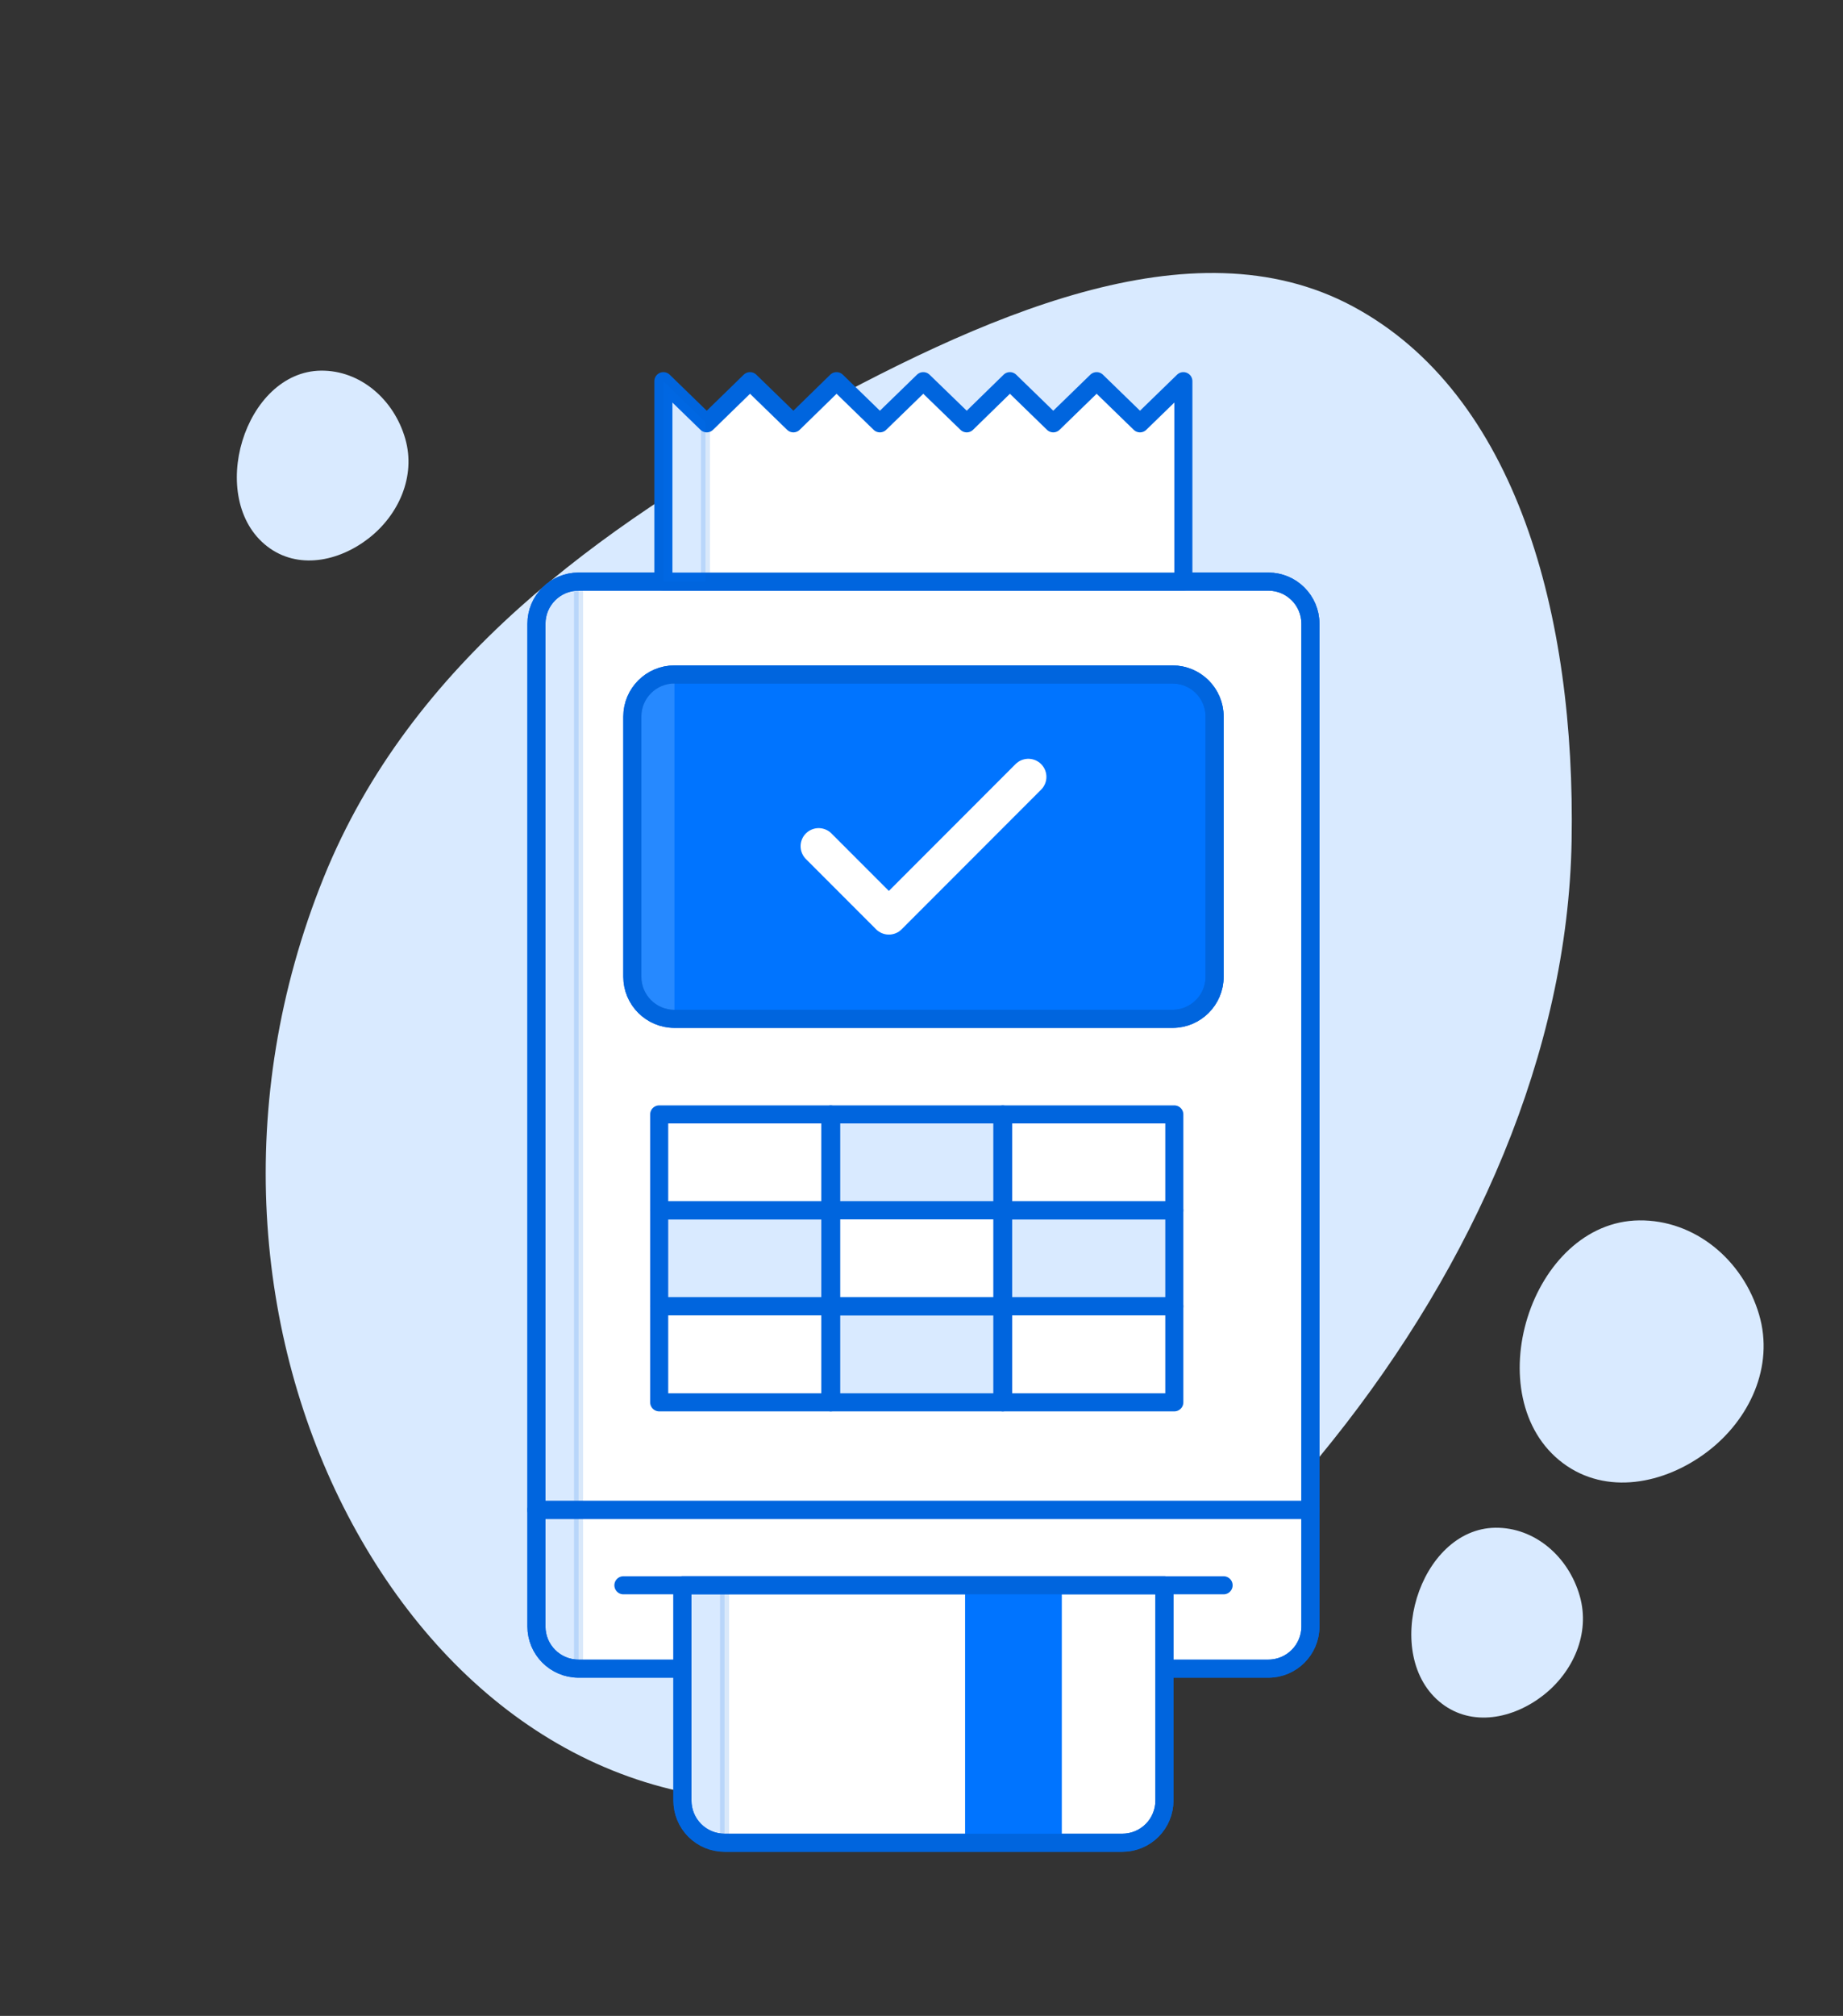 <svg width="204" height="223" viewBox="0 0 204 223" fill="none" xmlns="http://www.w3.org/2000/svg">
<rect x="0" y="0" width="204" height="223" fill="#333333" stroke="none"/>
<path fill-rule="evenodd" clip-rule="evenodd" d="M149.712 33.875C167.9 43.607 174.402 68.123 173.96 93.04C173.545 116.421 163.122 139.84 147.486 159.392C131.167 179.799 110.749 197.47 89.145 199.101C66.779 200.789 48.805 187.358 38.493 167.62C28.241 147.995 25.736 122.021 35.835 97.06C45.488 73.201 66.596 58.276 87.404 46.73C108.536 35.005 131.915 24.353 149.712 33.875Z" fill="#D9EAFF"/>
<g clip-path="url(#clip0_23532_144409)">
<path d="M140.388 64.338H64.039C61.465 64.338 59.379 66.426 59.379 69.001V179.924C59.379 182.499 61.465 184.587 64.039 184.587H140.388C142.962 184.587 145.049 182.499 145.049 179.924V69.001C145.049 66.426 142.962 64.338 140.388 64.338Z" fill="white" stroke="#0065DE" stroke-width="2" stroke-linecap="round" stroke-linejoin="round"/>
<path opacity="0.15" d="M64.039 64.314V184.587C62.803 184.587 61.618 184.095 60.744 183.221C59.87 182.346 59.379 181.16 59.379 179.924V68.978C59.379 67.741 59.87 66.555 60.744 65.68C61.618 64.806 62.803 64.314 64.039 64.314Z" fill="#0074FF" stroke="#0065DE" stroke-linecap="round" stroke-linejoin="round"/>
<path d="M59.379 167.031H145.049" stroke="#0065DE" stroke-width="2" stroke-linecap="round" stroke-linejoin="round"/>
<path d="M91.909 123.279H72.965V133.899H91.909V123.279Z" fill="white" stroke="#0065DE" stroke-width="2" stroke-linecap="round" stroke-linejoin="round"/>
<path d="M110.948 123.279H92.004V133.899H110.948V123.279Z" fill="#0074FF" fill-opacity="0.15" stroke="#0065DE" stroke-width="2" stroke-linecap="round" stroke-linejoin="round"/>
<path d="M129.984 123.279H111.039V133.899H129.984V123.279Z" fill="white" stroke="#0065DE" stroke-width="2" stroke-linecap="round" stroke-linejoin="round"/>
<path d="M91.909 133.889H72.965V144.509H91.909V133.889Z" fill="#0074FF" fill-opacity="0.15" stroke="#0065DE" stroke-width="2" stroke-linecap="round" stroke-linejoin="round"/>
<path d="M110.948 133.889H92.004V144.509H110.948V133.889Z" fill="white" stroke="#0065DE" stroke-width="2" stroke-linecap="round" stroke-linejoin="round"/>
<path d="M129.984 133.889H111.039V144.509H129.984V133.889Z" fill="#0074FF" fill-opacity="0.15" stroke="#0065DE" stroke-width="2" stroke-linecap="round" stroke-linejoin="round"/>
<path d="M91.909 144.508H72.965V155.128H91.909V144.508Z" fill="white" stroke="#0065DE" stroke-width="2" stroke-linecap="round" stroke-linejoin="round"/>
<path d="M110.948 144.508H92.004V155.128H110.948V144.508Z" fill="#0074FF" fill-opacity="0.15" stroke="#0065DE" stroke-width="2" stroke-linecap="round" stroke-linejoin="round"/>
<path d="M129.984 144.508H111.039V155.128H129.984V144.508Z" fill="white" stroke="#0065DE" stroke-width="2" stroke-linecap="round" stroke-linejoin="round"/>
<path d="M69.004 175.367H135.438" stroke="#0065DE" stroke-width="2" stroke-linecap="round" stroke-linejoin="round"/>
<path d="M140.388 64.338H64.039C61.465 64.338 59.379 66.426 59.379 69.001V179.924C59.379 182.499 61.465 184.587 64.039 184.587H140.388C142.962 184.587 145.049 182.499 145.049 179.924V69.001C145.049 66.426 142.962 64.338 140.388 64.338Z" stroke="#0065DE" stroke-width="2" stroke-linecap="round" stroke-linejoin="round"/>
<path d="M59.379 167.031H145.049" stroke="#0065DE" stroke-width="2" stroke-linecap="round" stroke-linejoin="round"/>
<path d="M75.539 175.367H128.889V199.184C128.889 200.421 128.398 201.607 127.524 202.481C126.65 203.356 125.465 203.847 124.229 203.847H80.2C78.963 203.847 77.778 203.356 76.904 202.481C76.03 201.607 75.539 200.421 75.539 199.184V175.367Z" fill="white" stroke="#0065DE" stroke-width="2" stroke-linecap="round" stroke-linejoin="round"/>
<path opacity="0.15" d="M75.539 175.367V199.172C75.539 200.409 76.03 201.595 76.904 202.469C77.778 203.344 78.963 203.835 80.2 203.835V175.367H75.539Z" fill="#0074FF" stroke="#0065DE" stroke-linecap="round" stroke-linejoin="round"/>
<path d="M117.531 175.367H106.824V203.847H117.531V175.367Z" fill="#0074FF"/>
<path d="M75.539 175.367H128.889V199.184C128.889 200.421 128.398 201.607 127.524 202.481C126.65 203.356 125.465 203.847 124.229 203.847H80.2C78.963 203.847 77.778 203.356 76.904 202.481C76.03 201.607 75.539 200.421 75.539 199.184V175.367V175.367Z" stroke="#0065DE" stroke-width="2" stroke-linecap="round" stroke-linejoin="round"/>
<path d="M130.986 42.166V64.339H73.43V42.166L78.23 46.829L83.019 42.166L87.819 46.829L92.596 42.166L97.396 46.829L102.196 42.166L107.008 46.829L111.785 42.166L116.585 46.829L121.385 42.166L126.185 46.829L130.986 42.166Z" fill="white" stroke="#0065DE" stroke-width="2" stroke-linecap="round" stroke-linejoin="round"/>
<path opacity="0.15" d="M78.09 46.701L73.43 42.166V64.339H78.09V46.701Z" fill="#0074FF" stroke="#0065DE" stroke-linecap="round" stroke-linejoin="round"/>
<path d="M129.785 74.609H74.653C72.079 74.609 69.992 76.697 69.992 79.272V108.044C69.992 110.619 72.079 112.707 74.653 112.707H129.785C132.359 112.707 134.446 110.619 134.446 108.044V79.272C134.446 76.697 132.359 74.609 129.785 74.609Z" fill="#0074FF" stroke="#0065DE" stroke-width="2" stroke-linecap="round" stroke-linejoin="round"/>
<path opacity="0.15" d="M69.992 79.272V108.044C69.992 109.28 70.483 110.466 71.357 111.341C72.231 112.215 73.417 112.707 74.653 112.707V74.609C73.417 74.609 72.231 75.101 71.357 75.975C70.483 76.85 69.992 78.036 69.992 79.272Z" fill="white"/>
<path d="M129.785 74.609H74.653C72.079 74.609 69.992 76.697 69.992 79.272V108.044C69.992 110.619 72.079 112.707 74.653 112.707H129.785C132.359 112.707 134.446 110.619 134.446 108.044V79.272C134.446 76.697 132.359 74.609 129.785 74.609Z" stroke="#0065DE" stroke-width="2" stroke-linecap="round" stroke-linejoin="round"/>
<path d="M90.617 93.61L98.388 101.386L113.826 85.939" stroke="white" stroke-width="4" stroke-linecap="round" stroke-linejoin="round"/>
</g>
<path fill-rule="evenodd" clip-rule="evenodd" d="M165.512 169.001C161.328 169.054 158.115 172.543 156.826 176.775C155.54 180.995 156.205 185.848 159.585 188.448C162.948 191.036 167.47 190.149 170.819 187.54C174.119 184.969 176.052 180.708 174.861 176.546C173.602 172.147 169.837 168.946 165.512 169.001Z" fill="#D9EAFF"/>
<path fill-rule="evenodd" clip-rule="evenodd" d="M35.512 41.001C31.328 41.054 28.115 44.543 26.826 48.775C25.54 52.995 26.205 57.848 29.585 60.448C32.948 63.036 37.47 62.149 40.819 59.54C44.119 56.969 46.052 52.708 44.861 48.546C43.602 44.147 39.837 40.946 35.512 41.001Z" fill="#D9EAFF"/>
<path fill-rule="evenodd" clip-rule="evenodd" d="M181.427 135.001C175.481 135.074 170.916 139.893 169.083 145.737C167.255 151.564 168.2 158.266 173.004 161.857C177.784 165.43 184.209 164.206 188.968 160.603C193.658 157.052 196.405 151.168 194.712 145.421C192.922 139.346 187.573 134.925 181.427 135.001Z" fill="#D9EAFF"/>
<defs>
<clipPath id="clip0_23532_144409">
<rect width="88" height="164" fill="white" transform="translate(58.215 41)"/>
</clipPath>
</defs>
</svg>
